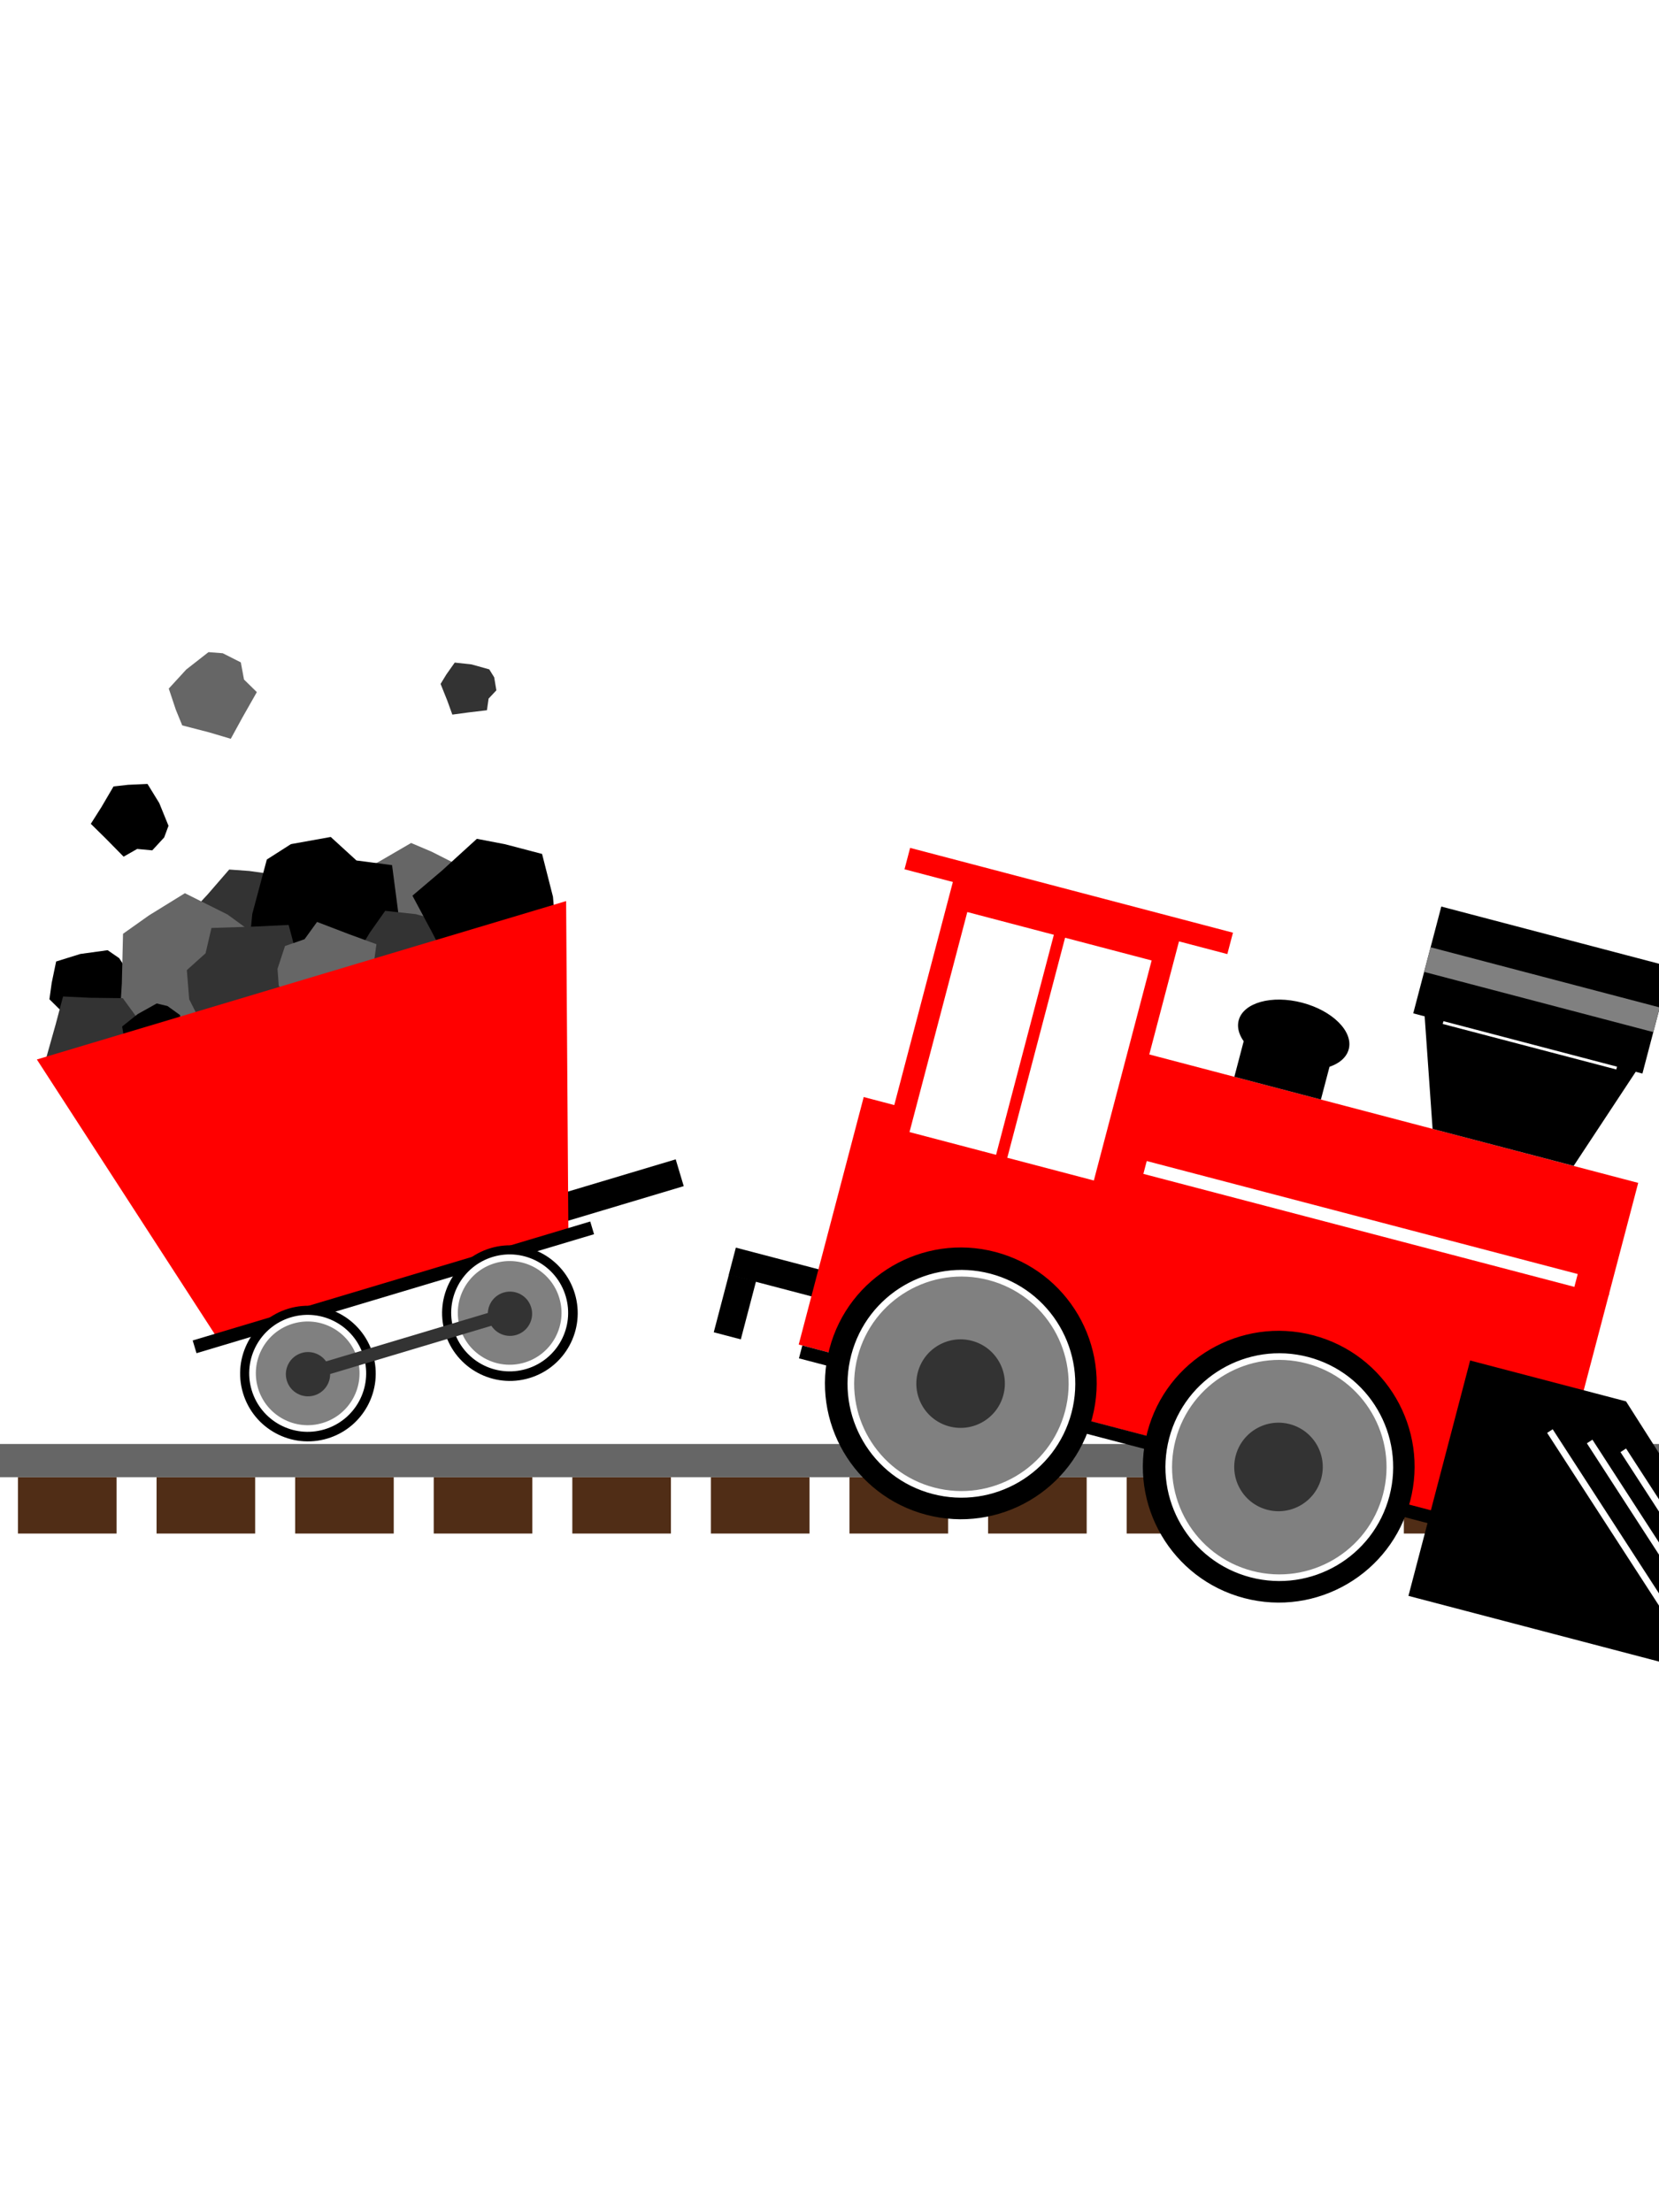 <?xml version="1.0" encoding="UTF-8" standalone="no"?>
<!-- Created with Inkscape (http://www.inkscape.org/) -->

<svg
   xmlns:dc="http://purl.org/dc/elements/1.1/"
   xmlns:cc="http://creativecommons.org/ns#"
   xmlns:rdf="http://www.w3.org/1999/02/22-rdf-syntax-ns#"
   xmlns:svg="http://www.w3.org/2000/svg"
   xmlns="http://www.w3.org/2000/svg"
   xmlns:sodipodi="http://sodipodi.sourceforge.net/DTD/sodipodi-0.dtd"
   xmlns:inkscape="http://www.inkscape.org/namespaces/inkscape"
   width="750"
   height="1000"
   id="svg8389"
   version="1.1"
   inkscape:version="0.48.4 r9939"
   sodipodi:docname="New document 23">
  <defs
     id="defs8391" />
  <sodipodi:namedview
     id="base"
     pagecolor="#ffffff"
     bordercolor="#666666"
     borderopacity="1.0"
     inkscape:pageopacity="0.0"
     inkscape:pageshadow="2"
     inkscape:zoom="0.35"
     inkscape:cx="375"
     inkscape:cy="520"
     inkscape:document-units="px"
     inkscape:current-layer="layer1"
     showgrid="false"
     inkscape:window-width="1280"
     inkscape:window-height="753"
     inkscape:window-x="-3"
     inkscape:window-y="24"
     inkscape:window-maximized="1" />
  <g
     inkscape:label="Layer 1"
     inkscape:groupmode="layer"
     id="layer1">
    <g
       transform="translate(95.613,-1522.735)"
       id="g8183">
      <rect
         y="2190.476"
         x="-714.012"
         height="25.472"
         width="44.576"
         id="rect3610-8"
         style="fill:#502d16;fill-opacity:1;fill-rule:nonzero;stroke:none" />
      <rect
         style="fill:#502d16;fill-opacity:1;fill-rule:nonzero;stroke:none"
         id="rect3612-6"
         width="44.576"
         height="25.472"
         x="-651.359"
         y="2190.476" />
      <rect
         style="fill:#502d16;fill-opacity:1;fill-rule:nonzero;stroke:none"
         id="rect3614-8"
         width="44.576"
         height="25.472"
         x="-588.707"
         y="2190.476" />
      <rect
         y="2190.476"
         x="-526.055"
         height="25.472"
         width="44.576"
         id="rect3616-8"
         style="fill:#502d16;fill-opacity:1;fill-rule:nonzero;stroke:none" />
      <rect
         style="fill:#502d16;fill-opacity:1;fill-rule:nonzero;stroke:none"
         id="rect3618-4"
         width="44.576"
         height="25.472"
         x="-463.402"
         y="2190.476" />
      <rect
         y="2190.476"
         x="-400.75"
         height="25.472"
         width="44.576"
         id="rect3620-3"
         style="fill:#502d16;fill-opacity:1;fill-rule:nonzero;stroke:none" />
      <rect
         y="2190.476"
         x="-338.098"
         height="25.472"
         width="44.576"
         id="rect3622-1"
         style="fill:#502d16;fill-opacity:1;fill-rule:nonzero;stroke:none" />
      <rect
         style="fill:#502d16;fill-opacity:1;fill-rule:nonzero;stroke:none"
         id="rect3624-4"
         width="44.576"
         height="25.472"
         x="-275.445"
         y="2190.476" />
      <rect
         style="fill:#502d16;fill-opacity:1;fill-rule:nonzero;stroke:none"
         id="rect3626-9"
         width="44.576"
         height="25.472"
         x="-212.793"
         y="2190.476" />
      <rect
         y="2190.476"
         x="-150.141"
         height="25.472"
         width="44.576"
         id="rect3628-2"
         style="fill:#502d16;fill-opacity:1;fill-rule:nonzero;stroke:none" />
      <rect
         y="2190.476"
         x="-87.488"
         height="25.472"
         width="44.576"
         id="rect3630-0"
         style="fill:#502d16;fill-opacity:1;fill-rule:nonzero;stroke:none" />
      <rect
         style="fill:#502d16;fill-opacity:1;fill-rule:nonzero;stroke:none"
         id="rect3632-6"
         width="44.576"
         height="25.472"
         x="-24.836"
         y="2190.476" />
      <rect
         y="2190.476"
         x="37.816"
         height="25.472"
         width="44.576"
         id="rect3634-8"
         style="fill:#502d16;fill-opacity:1;fill-rule:nonzero;stroke:none" />
      <rect
         style="fill:#502d16;fill-opacity:1;fill-rule:nonzero;stroke:none"
         id="rect3636-9"
         width="44.576"
         height="25.472"
         x="100.469"
         y="2190.476" />
      <rect
         style="fill:#502d16;fill-opacity:1;fill-rule:nonzero;stroke:none"
         id="rect3638-2"
         width="44.576"
         height="25.472"
         x="163.121"
         y="2190.476" />
      <rect
         y="2190.476"
         x="225.773"
         height="25.472"
         width="44.576"
         id="rect3640-6"
         style="fill:#502d16;fill-opacity:1;fill-rule:nonzero;stroke:none" />
      <rect
         style="fill:#502d16;fill-opacity:1;fill-rule:nonzero;stroke:none"
         id="rect3642-6"
         width="44.576"
         height="25.472"
         x="288.426"
         y="2190.476" />
      <rect
         y="2190.476"
         x="351.078"
         height="25.472"
         width="44.576"
         id="rect3644-4"
         style="fill:#502d16;fill-opacity:1;fill-rule:nonzero;stroke:none" />
      <rect
         y="2190.476"
         x="413.73"
         height="25.472"
         width="44.576"
         id="rect3646-9"
         style="fill:#502d16;fill-opacity:1;fill-rule:nonzero;stroke:none" />
      <rect
         style="fill:#502d16;fill-opacity:1;fill-rule:nonzero;stroke:none"
         id="rect3648-5"
         width="44.576"
         height="25.472"
         x="476.383"
         y="2190.476" />
      <rect
         y="2190.476"
         x="539.035"
         height="25.472"
         width="44.576"
         id="rect3650-0"
         style="fill:#502d16;fill-opacity:1;fill-rule:nonzero;stroke:none" />
      <rect
         style="fill:#502d16;fill-opacity:1;fill-rule:nonzero;stroke:none"
         id="rect3652-4"
         width="44.576"
         height="25.472"
         x="601.687"
         y="2190.476" />
      <rect
         style="fill:#502d16;fill-opacity:1;fill-rule:nonzero;stroke:none"
         id="rect3654-8"
         width="44.576"
         height="25.472"
         x="664.34"
         y="2190.476" />
      <rect
         y="2190.476"
         x="726.992"
         height="25.472"
         width="44.576"
         id="rect3656-7"
         style="fill:#502d16;fill-opacity:1;fill-rule:nonzero;stroke:none" />
      <rect
         y="2190.476"
         x="789.644"
         height="25.472"
         width="44.576"
         id="rect3658-1"
         style="fill:#502d16;fill-opacity:1;fill-rule:nonzero;stroke:none" />
      <rect
         style="fill:#502d16;fill-opacity:1;fill-rule:nonzero;stroke:none"
         id="rect3660-7"
         width="44.576"
         height="25.472"
         x="852.297"
         y="2190.476" />
      <rect
         style="fill:#502d16;fill-opacity:1;fill-rule:nonzero;stroke:none"
         id="rect3662-2"
         width="44.576"
         height="25.472"
         x="914.949"
         y="2190.476" />
      <rect
         y="2190.476"
         x="977.601"
         height="25.472"
         width="44.576"
         id="rect3664-7"
         style="fill:#502d16;fill-opacity:1;fill-rule:nonzero;stroke:none" />
      <rect
         style="fill:#502d16;fill-opacity:1;fill-rule:nonzero;stroke:none"
         id="rect3666-2"
         width="44.576"
         height="25.472"
         x="1040.254"
         y="2190.476" />
      <rect
         y="2190.476"
         x="1102.906"
         height="25.472"
         width="44.576"
         id="rect3668-2"
         style="fill:#502d16;fill-opacity:1;fill-rule:nonzero;stroke:none" />
      <rect
         y="2190.476"
         x="1165.558"
         height="25.472"
         width="44.576"
         id="rect3670-6"
         style="fill:#502d16;fill-opacity:1;fill-rule:nonzero;stroke:none" />
      <rect
         style="fill:#502d16;fill-opacity:1;fill-rule:nonzero;stroke:none"
         id="rect3672-1"
         width="44.576"
         height="25.472"
         x="1228.211"
         y="2190.476" />
      <rect
         y="2175.467"
         x="-744.253"
         height="15.009"
         width="2047.28"
         id="rect3674-0"
         style="fill:#666666;fill-opacity:1;fill-rule:nonzero;stroke:none" />
      <path
         inkscape:connector-curvature="0"
         id="path3041-6-70-6"
         d="m 142.846,2073.452 68.827,-20.597"
         style="fill:none;stroke:#000000;stroke-width:12.646;stroke-linecap:butt;stroke-linejoin:miter;stroke-opacity:1" />
      <path
         sodipodi:nodetypes="ccccccccccccc"
         inkscape:connector-curvature="0"
         id="path3479-6"
         d="m 99.587,1907.763 11.988,6.07 0.585,15.548 -2.152,16.823 -6.569,5.559 -11.583,3.733 -8.614,-5.978 -10.806,0.04 -4.596,-17.009 -4.005,-13.954 11.995,-6.423 14.412,-8.382 z"
         style="fill:#666666;fill-opacity:1;fill-rule:nonzero;stroke:none" />
      <path
         style="fill:#333333;fill-opacity:1;fill-rule:nonzero;stroke:none"
         d="m 17.042,1916.446 11.875,1.653 4.994,12.953 3.053,14.822 -3.935,6.593 -8.696,6.503 -9.001,-2.552 -9.109,3.161 -8.802,-13.025 -7.419,-10.618 8.265,-8.893 9.738,-11.246 z"
         id="path3481-3"
         inkscape:connector-curvature="0"
         sodipodi:nodetypes="ccccccccccccc" />
      <path
         sodipodi:nodetypes="ccccccccccccc"
         inkscape:connector-curvature="0"
         id="path3469-2"
         d="m 32.821,1970.597 -16.633,-11.443 2.248,-23.268 6.578,-24.618 10.896,-6.96 17.996,-3.235 11.628,10.628 16.098,2.108 3.432,26.249 3.164,21.581 -19.148,7.157 -23.141,9.59 z"
         style="fill:#000000;fill-opacity:1;fill-rule:nonzero;stroke:none" />
      <path
         style="fill:#000000;fill-opacity:1;fill-rule:nonzero;stroke:none"
         d="m -72.244,1967.043 2.009,-9.68 10.93,-3.401 12.361,-1.703 5.209,3.597 4.875,7.509 -2.591,7.266 2.104,7.667 -11.197,6.531 -9.141,5.524 -6.865,-7.285 -8.72,-8.626 z"
         id="path3483-0"
         inkscape:connector-curvature="0"
         sodipodi:nodetypes="ccccccccccccc" />
      <path
         sodipodi:nodetypes="ccccccccccccc"
         inkscape:connector-curvature="0"
         id="path3473-6"
         d="m -28.262,1936.522 16.233,-10.024 19.251,9.617 18.766,13.668 1.859,11.379 -4.068,16.044 -13.62,6.132 -7.962,12.687 -23.993,-5.885 -19.857,-4.553 1.118,-18.309 0.539,-22.439 z"
         style="fill:#666666;fill-opacity:1;fill-rule:nonzero;stroke:none" />
      <path
         style="fill:#333333;fill-opacity:1;fill-rule:nonzero;stroke:none"
         d="m 37.404,1981.353 -9.412,11.163 -16.589,-3.263 -17.254,-6.475 -4.239,-8.334 -1.056,-13.181 8.472,-7.618 2.655,-11.438 19.135,-0.615 15.757,-0.752 3.798,14.288 5.267,17.334 z"
         id="path3471-1"
         inkscape:connector-curvature="0"
         sodipodi:nodetypes="ccccccccccccc" />
      <path
         sodipodi:nodetypes="ccccccccccccc"
         inkscape:connector-curvature="0"
         id="rect3444-5"
         d="m 71.619,1944.261 6.908,-9.799 13.802,1.493 14.574,4.074 4.059,6.517 1.799,10.708 -6.39,6.833 -1.361,9.545 -15.61,1.86 -12.837,1.733 -4.12,-11.419 -5.538,-13.807 z"
         style="fill:#333333;fill-opacity:1;fill-rule:nonzero;stroke:none" />
      <path
         style="fill:#000000;fill-opacity:1;fill-rule:nonzero;stroke:none"
         d="m 132.766,1904.368 16.678,4.38 4.93,19.348 1.841,21.686 -6.74,8.747 -13.524,7.809 -12.42,-5.174 -13.545,2.967 -10.357,-20.098 -8.791,-16.425 13.314,-11.295 15.818,-14.405 z"
         id="path3465-5"
         inkscape:connector-curvature="0"
         sodipodi:nodetypes="ccccccccccccc" />
      <path
         style="fill:#666666;fill-opacity:1;fill-rule:nonzero;stroke:none"
         d="m 63.596,1981.027 -10.677,5.455 -11.519,-7.749 -11.001,-10.392 -0.557,-7.658 3.395,-10.314 8.837,-3.071 5.65,-7.813 14.681,5.624 12.167,4.445 -1.672,12.024 -1.529,14.797 z"
         id="path3467-4"
         inkscape:connector-curvature="0"
         sodipodi:nodetypes="ccccccccccccc" />
      <path
         style="fill:#333333;fill-opacity:1;fill-rule:nonzero;stroke:none"
         d="m -34.761,1981.259 6.402,10.137 -6.67,12.175 -9.35,11.899 -7.576,1.25 -10.58,-2.444 -3.861,-8.521 -8.294,-4.916 4.267,-15.131 3.321,-12.52 12.126,0.572 14.875,0.179 z"
         id="path3477-7"
         inkscape:connector-curvature="0"
         sodipodi:nodetypes="ccccccccccccc" />
      <path
         sodipodi:nodetypes="ccccccccccccc"
         inkscape:connector-curvature="0"
         id="path3475-6"
         d="m -39.101,1994.431 -1.297,-7.678 7.047,-5.624 8.583,-4.788 4.852,1.148 5.727,4.115 0.179,6.073 3.738,5.024 -6.347,7.997 -5.126,6.67 -7.123,-3.381 -8.868,-3.833 z"
         style="fill:#000000;fill-opacity:1;fill-rule:nonzero;stroke:none" />
      <path
         sodipodi:nodetypes="ccccc"
         inkscape:connector-curvature="0"
         id="rect3315-6"
         d="m -78.947,2001.658 239.264,-71.601 1.011,148.664 -159.455,47.718 z"
         style="fill:#ff0000;fill-opacity:1;fill-rule:nonzero;stroke:none" />
      <path
         style="fill:none;stroke:#000000;stroke-width:6;stroke-linecap:butt;stroke-linejoin:miter;stroke-opacity:1"
         d="M -7.64,2131.551 172.083,2077.767"
         id="path3144-5-93"
         inkscape:connector-curvature="0" />
      <path
         transform="matrix(0.478,-0.143,0.143,0.478,121.567,1959.13)"
         d="m -194.286,309.505 c 0,33.926 -27.503,61.429 -61.429,61.429 -33.926,0 -61.429,-27.503 -61.429,-61.429 0,-33.926 27.503,-61.429 61.429,-61.429 33.926,0 61.429,27.503 61.429,61.429 z"
         sodipodi:ry="61.42857"
         sodipodi:rx="61.42857"
         sodipodi:cy="309.50504"
         sodipodi:cx="-255.71428"
         id="path3022-5-5"
         style="fill:#000000;fill-opacity:1;fill-rule:nonzero;stroke:none"
         sodipodi:type="arc" />
      <path
         transform="matrix(0.389,-0.116,0.116,0.389,107.058,1993.472)"
         sodipodi:type="arc"
         style="fill:#808080;fill-opacity:1;fill-rule:nonzero;stroke:#ffffff;stroke-width:7.384;stroke-linecap:butt;stroke-linejoin:round;stroke-miterlimit:4;stroke-opacity:1;stroke-dasharray:none"
         id="path3024-6-2"
         sodipodi:cx="-255.71428"
         sodipodi:cy="309.50504"
         sodipodi:rx="61.42857"
         sodipodi:ry="61.42857"
         d="m -194.286,309.505 c 0,33.926 -27.503,61.429 -61.429,61.429 -33.926,0 -61.429,-27.503 -61.429,-61.429 0,-33.926 27.503,-61.429 61.429,-61.429 33.926,0 61.429,27.503 61.429,61.429 z" />
      <path
         d="m -194.286,309.505 c 0,33.926 -27.503,61.429 -61.429,61.429 -33.926,0 -61.429,-27.503 -61.429,-61.429 0,-33.926 27.503,-61.429 61.429,-61.429 33.926,0 61.429,27.503 61.429,61.429 z"
         sodipodi:ry="61.42857"
         sodipodi:rx="61.42857"
         sodipodi:cy="309.50504"
         sodipodi:cx="-255.71428"
         id="path3026-2-5"
         style="fill:#333333;fill-opacity:1;fill-rule:nonzero;stroke:none"
         sodipodi:type="arc"
         transform="matrix(0.156,-0.047,0.047,0.156,68.972,2083.618)" />
      <path
         transform="matrix(0.478,-0.143,0.143,0.478,212.876,1931.805)"
         sodipodi:type="arc"
         style="fill:#000000;fill-opacity:1;fill-rule:nonzero;stroke:none"
         id="path3410-7"
         sodipodi:cx="-255.71428"
         sodipodi:cy="309.50504"
         sodipodi:rx="61.42857"
         sodipodi:ry="61.42857"
         d="m -194.286,309.505 c 0,33.926 -27.503,61.429 -61.429,61.429 -33.926,0 -61.429,-27.503 -61.429,-61.429 0,-33.926 27.503,-61.429 61.429,-61.429 33.926,0 61.429,27.503 61.429,61.429 z" />
      <path
         d="m -194.286,309.505 c 0,33.926 -27.503,61.429 -61.429,61.429 -33.926,0 -61.429,-27.503 -61.429,-61.429 0,-33.926 27.503,-61.429 61.429,-61.429 33.926,0 61.429,27.503 61.429,61.429 z"
         sodipodi:ry="61.42857"
         sodipodi:rx="61.42857"
         sodipodi:cy="309.50504"
         sodipodi:cx="-255.71428"
         id="path3412-4"
         style="fill:#808080;fill-opacity:1;fill-rule:nonzero;stroke:#ffffff;stroke-width:7.384;stroke-linecap:butt;stroke-linejoin:round;stroke-miterlimit:4;stroke-opacity:1;stroke-dasharray:none"
         sodipodi:type="arc"
         transform="matrix(0.389,-0.116,0.116,0.389,198.367,1966.147)" />
      <path
         transform="matrix(0.156,-0.047,0.047,0.156,160.281,2056.294)"
         sodipodi:type="arc"
         style="fill:#333333;fill-opacity:1;fill-rule:nonzero;stroke:none"
         id="path3414-4"
         sodipodi:cx="-255.71428"
         sodipodi:cy="309.50504"
         sodipodi:rx="61.42857"
         sodipodi:ry="61.42857"
         d="m -194.286,309.505 c 0,33.926 -27.503,61.429 -61.429,61.429 -33.926,0 -61.429,-27.503 -61.429,-61.429 0,-33.926 27.503,-61.429 61.429,-61.429 33.926,0 61.429,27.503 61.429,61.429 z" />
      <path
         inkscape:connector-curvature="0"
         id="path3144-5-9-3"
         d="m 44.779,2143.358 89.633,-26.823"
         style="fill:none;stroke:#333333;stroke-width:6;stroke-linecap:butt;stroke-linejoin:miter;stroke-opacity:1" />
      <path
         sodipodi:nodetypes="ccccccccccccc"
         inkscape:connector-curvature="0"
         id="rect3444-5-6"
         d="m 106.16,1827.637 3.799,-5.389 7.59,0.821 8.015,2.24 2.232,3.584 0.989,5.889 -3.514,3.757 -0.748,5.249 -8.585,1.023 -7.059,0.953 -2.266,-6.28 -3.045,-7.593 z"
         style="fill:#333333;fill-opacity:1;fill-rule:nonzero;stroke:none" />
      <path
         style="fill:#000000;fill-opacity:1;fill-rule:nonzero;stroke:none"
         d="m -37.698,1877.495 8.767,-0.393 5.321,8.657 4.173,10.26 -1.953,5.27 -5.391,5.839 -6.818,-0.637 -6.134,3.49 -8.071,-8.201 -6.755,-6.653 4.763,-7.502 5.509,-9.392 z"
         id="path3483-0-1"
         inkscape:connector-curvature="0"
         sodipodi:nodetypes="ccccccccccccc" />
      <path
         sodipodi:nodetypes="ccccccccccccc"
         inkscape:connector-curvature="0"
         id="path3479-6-5"
         d="m -16.119,1843.578 -3.197,-9.584 7.91,-8.619 10.046,-7.853 6.45,0.502 8.164,4.13 1.443,7.75 5.796,5.693 -6.538,11.521 -5.239,9.576 -9.807,-2.91 -12.135,-3.142 z"
         style="fill:#666666;fill-opacity:1;fill-rule:nonzero;stroke:none" />
      <path
         sodipodi:nodetypes="cc"
         inkscape:connector-curvature="0"
         id="path4296"
         d="m -118.757,1927.254 c -33.791,29.366 -39.603,50.382 -24.502,87.361"
         style="fill:none;stroke:#000000;stroke-width:10;stroke-linecap:round;stroke-linejoin:miter;stroke-opacity:1" />
      <path
         style="fill:none;stroke:#000000;stroke-width:10;stroke-linecap:round;stroke-linejoin:miter;stroke-opacity:1"
         d="m -143.011,1921.728 c -33.791,29.366 -39.603,50.382 -24.502,87.361"
         id="path5066"
         inkscape:connector-curvature="0"
         sodipodi:nodetypes="cc" />
      <path
         inkscape:connector-curvature="0"
         id="path3041-6-6"
         d="m 235.447,2092.825 49.463,12.966"
         style="fill:none;stroke:#000000;stroke-width:12.646;stroke-linecap:butt;stroke-linejoin:miter;stroke-opacity:1" />
      <path
         inkscape:connector-curvature="0"
         id="path3041-6-7-2"
         d="m 233.178,2126.573 6.867,-26.197"
         style="fill:none;stroke:#000000;stroke-width:12.646;stroke-linecap:butt;stroke-linejoin:miter;stroke-opacity:1" />
      <rect
         transform="matrix(0.967,0.254,-0.254,0.967,0,0)"
         y="1877.871"
         x="798.173"
         height="115.714"
         width="348.571"
         id="rect2985-6"
         style="fill:#ff0000;fill-opacity:1;fill-rule:nonzero;stroke:none" />
      <rect
         transform="matrix(0.967,0.254,-0.254,0.967,0,0)"
         style="fill:#ff0000;fill-opacity:1;fill-rule:nonzero;stroke:none"
         id="rect2987-1"
         width="277.143"
         height="52.857"
         x="869.601"
         y="1826.442" />
      <rect
         transform="matrix(-0.254,0.967,-0.967,-0.254,0,0)"
         style="fill:#ff0000;fill-opacity:1;fill-rule:nonzero;stroke:none"
         id="rect2993-7"
         width="117.262"
         height="105.714"
         x="1770.669"
         y="-918.173" />
      <rect
         transform="matrix(-0.254,0.967,-0.967,-0.254,0,0)"
         style="fill:#ffffff;fill-opacity:1;fill-rule:nonzero;stroke:none"
         id="rect2989-2"
         width="102.857"
         height="40.468"
         x="1785.073"
         y="-862.692" />
      <rect
         y="-908.407"
         x="1785.073"
         height="40.468"
         width="102.857"
         id="rect2991-0"
         style="fill:#ffffff;fill-opacity:1;fill-rule:nonzero;stroke:none"
         transform="matrix(-0.254,0.967,-0.967,-0.254,0,0)" />
      <rect
         transform="matrix(0.967,0.254,-0.254,0.967,0,0)"
         y="1763.585"
         x="789.852"
         height="10"
         width="150.927"
         id="rect3005-2"
         style="fill:#ff0000;fill-opacity:1;fill-rule:nonzero;stroke:none" />
      <path
         style="fill:none;stroke:#000000;stroke-width:6;stroke-linecap:butt;stroke-linejoin:miter;stroke-opacity:1"
         d="m 266.334,2133.854 336.166,88.119"
         id="path3144-3"
         inkscape:connector-curvature="0" />
      <path
         sodipodi:nodetypes="ccccc"
         inkscape:connector-curvature="0"
         id="rect3007-5"
         d="m 569.005,2137.727 70.476,18.474 86.804,136.47 -185.172,-48.539 z"
         style="fill:#000000;fill-opacity:1;fill-rule:nonzero;stroke:none" />
      <path
         inkscape:connector-curvature="0"
         id="path3010-9"
         d="m 605.071,2169.63 62.904,97.123"
         style="fill:none;stroke:#ffffff;stroke-width:3;stroke-linecap:butt;stroke-linejoin:miter;stroke-opacity:1" />
      <path
         style="fill:none;stroke:#ffffff;stroke-width:3;stroke-linecap:butt;stroke-linejoin:miter;stroke-opacity:1"
         d="m 623.036,2174.339 62.904,97.123"
         id="path3012-2"
         inkscape:connector-curvature="0" />
      <path
         inkscape:connector-curvature="0"
         id="path3014-2"
         d="m 638.237,2178.323 62.904,97.123"
         style="fill:none;stroke:#ffffff;stroke-width:3;stroke-linecap:butt;stroke-linejoin:miter;stroke-opacity:1" />
      <path
         transform="matrix(0.967,0.254,-0.254,0.967,664.644,1913.724)"
         d="m -194.286,309.505 c 0,33.926 -27.503,61.429 -61.429,61.429 -33.926,0 -61.429,-27.503 -61.429,-61.429 0,-33.926 27.503,-61.429 61.429,-61.429 33.926,0 61.429,27.503 61.429,61.429 z"
         sodipodi:ry="61.42857"
         sodipodi:rx="61.42857"
         sodipodi:cy="309.50504"
         sodipodi:cx="-255.71428"
         id="path3022-9"
         style="fill:#000000;fill-opacity:1;fill-rule:nonzero;stroke:none"
         sodipodi:type="arc" />
      <path
         transform="matrix(0.787,0.206,-0.206,0.787,604.023,1957.361)"
         sodipodi:type="arc"
         style="fill:#808080;fill-opacity:1;fill-rule:nonzero;stroke:#ffffff;stroke-width:3.686;stroke-linecap:butt;stroke-linejoin:round;stroke-miterlimit:4;stroke-opacity:1;stroke-dasharray:none"
         id="path3024-7"
         sodipodi:cx="-255.71428"
         sodipodi:cy="309.50504"
         sodipodi:rx="61.42857"
         sodipodi:ry="61.42857"
         d="m -194.286,309.505 c 0,33.926 -27.503,61.429 -61.429,61.429 -33.926,0 -61.429,-27.503 -61.429,-61.429 0,-33.926 27.503,-61.429 61.429,-61.429 33.926,0 61.429,27.503 61.429,61.429 z" />
      <path
         d="m -194.286,309.505 c 0,33.926 -27.503,61.429 -61.429,61.429 -33.926,0 -61.429,-27.503 -61.429,-61.429 0,-33.926 27.503,-61.429 61.429,-61.429 33.926,0 61.429,27.503 61.429,61.429 z"
         sodipodi:ry="61.42857"
         sodipodi:rx="61.42857"
         sodipodi:cy="309.50504"
         sodipodi:cx="-255.71428"
         id="path3026-3"
         style="fill:#333333;fill-opacity:1;fill-rule:nonzero;stroke:none"
         sodipodi:type="arc"
         transform="matrix(0.315,0.083,-0.083,0.315,444.894,2071.909)" />
      <path
         transform="matrix(0.967,0.254,-0.254,0.967,808.36,1951.396)"
         sodipodi:type="arc"
         style="fill:#000000;fill-opacity:1;fill-rule:nonzero;stroke:none"
         id="path3035-1"
         sodipodi:cx="-255.71428"
         sodipodi:cy="309.50504"
         sodipodi:rx="61.42857"
         sodipodi:ry="61.42857"
         d="m -194.286,309.505 c 0,33.926 -27.503,61.429 -61.429,61.429 -33.926,0 -61.429,-27.503 -61.429,-61.429 0,-33.926 27.503,-61.429 61.429,-61.429 33.926,0 61.429,27.503 61.429,61.429 z" />
      <path
         d="m -194.286,309.505 c 0,33.926 -27.503,61.429 -61.429,61.429 -33.926,0 -61.429,-27.503 -61.429,-61.429 0,-33.926 27.503,-61.429 61.429,-61.429 33.926,0 61.429,27.503 61.429,61.429 z"
         sodipodi:ry="61.42857"
         sodipodi:rx="61.42857"
         sodipodi:cy="309.50504"
         sodipodi:cx="-255.71428"
         id="path3037-2"
         style="fill:#808080;fill-opacity:1;fill-rule:nonzero;stroke:#ffffff;stroke-width:3.686;stroke-linecap:butt;stroke-linejoin:round;stroke-miterlimit:4;stroke-opacity:1;stroke-dasharray:none"
         sodipodi:type="arc"
         transform="matrix(0.787,0.206,-0.206,0.787,747.739,1995.033)" />
      <path
         transform="matrix(0.315,0.083,-0.083,0.315,588.61,2109.581)"
         sodipodi:type="arc"
         style="fill:#333333;fill-opacity:1;fill-rule:nonzero;stroke:none"
         id="path3039-9"
         sodipodi:cx="-255.71428"
         sodipodi:cy="309.50504"
         sodipodi:rx="61.42857"
         sodipodi:ry="61.42857"
         d="m -194.286,309.505 c 0,33.926 -27.503,61.429 -61.429,61.429 -33.926,0 -61.429,-27.503 -61.429,-61.429 0,-33.926 27.503,-61.429 61.429,-61.429 33.926,0 61.429,27.503 61.429,61.429 z" />
      <path
         inkscape:connector-curvature="0"
         id="path3041-3"
         d="m 422.042,2050.468 194.846,51.075"
         style="fill:none;stroke:#ffffff;stroke-width:6;stroke-linecap:butt;stroke-linejoin:miter;stroke-opacity:1" />
      <rect
         y="-998.407"
         x="1806.442"
         height="40.468"
         width="20"
         id="rect2991-3-9"
         style="fill:#000000;fill-opacity:1;fill-rule:nonzero;stroke:none"
         transform="matrix(-0.254,0.967,-0.967,-0.254,0,0)" />
      <path
         transform="matrix(0.645,0.169,-0.254,0.967,693.519,1670.23)"
         d="m -135.714,361.648 c 0,8.284 -17.269,15 -38.571,15 -21.302,0 -38.571,-6.716 -38.571,-15 0,-8.284 17.269,-15 38.571,-15 21.302,0 38.571,6.716 38.571,15 z"
         sodipodi:ry="15"
         sodipodi:rx="38.57143"
         sodipodi:cy="361.64789"
         sodipodi:cx="-174.28572"
         id="path3061-4"
         style="fill:#000000;fill-opacity:1;fill-rule:nonzero;stroke:none"
         sodipodi:type="arc" />
      <path
         sodipodi:nodetypes="ccccc"
         inkscape:connector-curvature="0"
         id="rect3067-7"
         d="m 548.42,1981.799 95.669,25.078 -28.28,42.876 -63.779,-16.718 z"
         style="fill:#000000;fill-opacity:1;fill-rule:nonzero;stroke:none" />
      <rect
         transform="matrix(0.967,0.254,-0.254,0.967,0,0)"
         y="1728.221"
         x="1028.887"
         height="49.926"
         width="107.143"
         id="rect3070-8"
         style="fill:#000000;fill-opacity:1;fill-rule:nonzero;stroke:none" />
      <rect
         transform="matrix(0.967,0.254,-0.254,0.967,0,0)"
         style="fill:#808080;fill-opacity:1;fill-rule:nonzero;stroke:none"
         id="rect3072-4"
         width="107.143"
         height="11.521"
         x="1028.887"
         y="1747.248" />
      <path
         style="fill:none;stroke:#ffffff;stroke-width:1.309;stroke-linecap:butt;stroke-linejoin:miter;stroke-opacity:1"
         d="m 556.783,1984.973 78.461,20.567"
         id="path3074-5"
         inkscape:connector-curvature="0" />
      <path
         sodipodi:nodetypes="cc"
         inkscape:connector-curvature="0"
         id="path4296-4"
         d="m 714.848,1972.519 c -2.266,-44.71 -15.221,-62.25 -53.641,-73.178"
         style="fill:none;stroke:#000000;stroke-width:10;stroke-linecap:round;stroke-linejoin:miter;stroke-opacity:1" />
      <path
         style="fill:none;stroke:#000000;stroke-width:10;stroke-linecap:round;stroke-linejoin:miter;stroke-opacity:1"
         d="m 734.16,1956.84 c -2.266,-44.71 -15.221,-62.25 -53.641,-73.178"
         id="path5066-9"
         inkscape:connector-curvature="0"
         sodipodi:nodetypes="cc" />
    </g>
  </g>
</svg>
